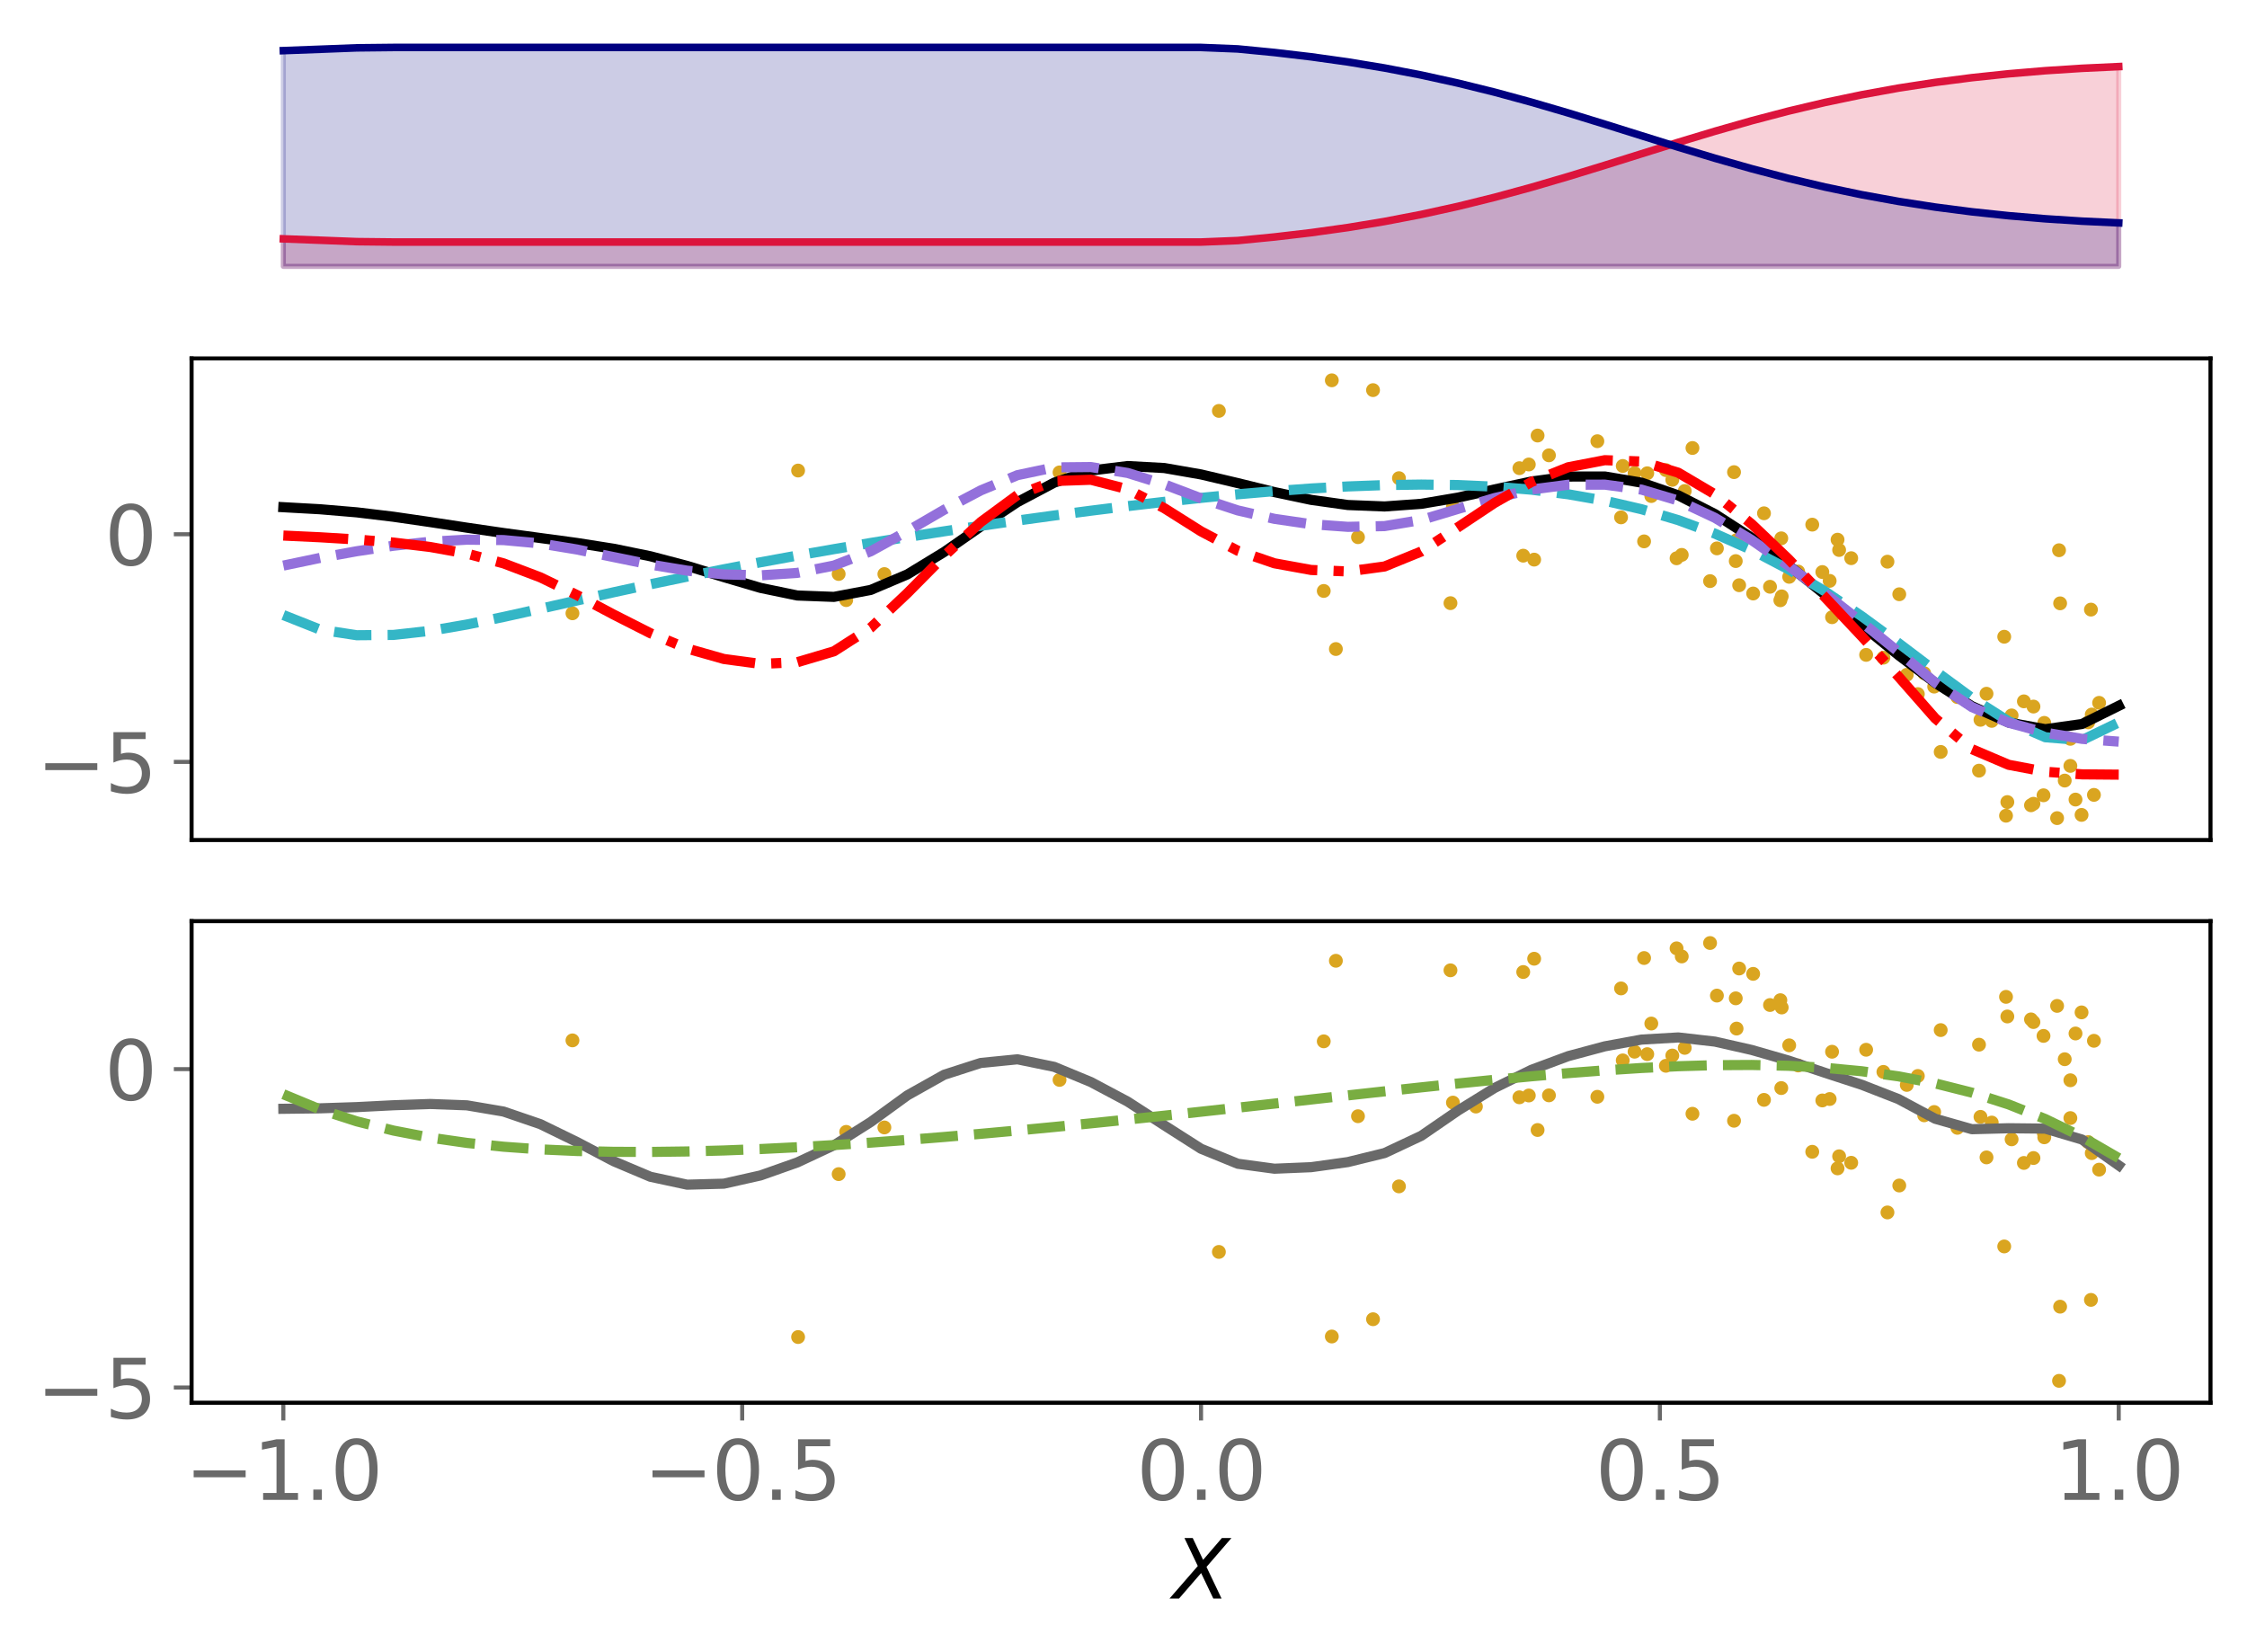 <?xml version="1.0" encoding="utf-8" standalone="no"?>
<!DOCTYPE svg PUBLIC "-//W3C//DTD SVG 1.1//EN"
  "http://www.w3.org/Graphics/SVG/1.1/DTD/svg11.dtd">
<svg xmlns:xlink="http://www.w3.org/1999/xlink" width="443.207pt" height="325.85pt" viewBox="0 0 443.207 325.85" xmlns="http://www.w3.org/2000/svg" version="1.1">
 <defs>
  <style type="text/css">*{stroke-linejoin: round; stroke-linecap: butt}</style>
 </defs>
 <g id="figure_1">
  <g id="patch_1">
   <path d="M 0 325.85 
L 443.207 325.85 
L 443.207 0 
L 0 0 
z
" style="fill: #ffffff"/>
  </g>
  <g id="axes_1">
   <g id="patch_2">
    <path d="M 37.788 54.696 
L 436.007 54.696 
L 436.007 7.2 
L 37.788 7.2 
z
" style="fill: #ffffff"/>
   </g>
   <g id="PolyCollection_1">
    <defs>
     <path id="m74e05749f8" d="M 55.888 -273.313 
L 55.888 -278.739 
L 63.129 -278.467 
L 70.369 -278.188 
L 77.609 -278.11 
L 84.85 -278.11 
L 92.09 -278.11 
L 99.331 -278.11 
L 106.571 -278.11 
L 113.811 -278.11 
L 121.052 -278.11 
L 128.292 -278.11 
L 135.532 -278.11 
L 142.773 -278.11 
L 150.013 -278.11 
L 157.254 -278.11 
L 164.494 -278.11 
L 171.734 -278.11 
L 178.975 -278.11 
L 186.215 -278.11 
L 193.455 -278.11 
L 200.696 -278.11 
L 207.936 -278.11 
L 215.176 -278.11 
L 222.417 -278.11 
L 229.657 -278.11 
L 236.898 -278.11 
L 244.138 -278.402 
L 251.378 -279.108 
L 258.619 -279.957 
L 265.859 -280.97 
L 273.099 -282.165 
L 280.34 -283.554 
L 287.58 -285.146 
L 294.82 -286.936 
L 302.061 -288.907 
L 309.301 -291.027 
L 316.541 -293.251 
L 323.782 -295.522 
L 331.022 -297.78 
L 338.263 -299.966 
L 345.503 -302.029 
L 352.743 -303.932 
L 359.984 -305.646 
L 367.224 -307.162 
L 374.464 -308.476 
L 381.705 -309.595 
L 388.945 -310.531 
L 396.185 -311.297 
L 403.426 -311.907 
L 410.666 -312.376 
L 417.907 -312.714 
L 417.907 -273.313 
L 417.907 -273.313 
L 410.666 -273.313 
L 403.426 -273.313 
L 396.185 -273.313 
L 388.945 -273.313 
L 381.705 -273.313 
L 374.464 -273.313 
L 367.224 -273.313 
L 359.984 -273.313 
L 352.743 -273.313 
L 345.503 -273.313 
L 338.263 -273.313 
L 331.022 -273.313 
L 323.782 -273.313 
L 316.541 -273.313 
L 309.301 -273.313 
L 302.061 -273.313 
L 294.82 -273.313 
L 287.58 -273.313 
L 280.34 -273.313 
L 273.099 -273.313 
L 265.859 -273.313 
L 258.619 -273.313 
L 251.378 -273.313 
L 244.138 -273.313 
L 236.898 -273.313 
L 229.657 -273.313 
L 222.417 -273.313 
L 215.176 -273.313 
L 207.936 -273.313 
L 200.696 -273.313 
L 193.455 -273.313 
L 186.215 -273.313 
L 178.975 -273.313 
L 171.734 -273.313 
L 164.494 -273.313 
L 157.254 -273.313 
L 150.013 -273.313 
L 142.773 -273.313 
L 135.532 -273.313 
L 128.292 -273.313 
L 121.052 -273.313 
L 113.811 -273.313 
L 106.571 -273.313 
L 99.331 -273.313 
L 92.09 -273.313 
L 84.85 -273.313 
L 77.609 -273.313 
L 70.369 -273.313 
L 63.129 -273.313 
L 55.888 -273.313 
z
" style="stroke: #dc143c; stroke-opacity: 0.2"/>
    </defs>
    <g clip-path="url(#peb00fe373a)">
     <use xlink:href="#m74e05749f8" x="0" y="325.85" style="fill: #dc143c; fill-opacity: 0.2; stroke: #dc143c; stroke-opacity: 0.2"/>
    </g>
   </g>
   <g id="PolyCollection_2">
    <defs>
     <path id="mbb8d1ae900" d="M 55.888 -273.313 
L 55.888 -315.863 
L 63.129 -316.134 
L 70.369 -316.413 
L 77.609 -316.491 
L 84.85 -316.491 
L 92.09 -316.491 
L 99.331 -316.491 
L 106.571 -316.491 
L 113.811 -316.491 
L 121.052 -316.491 
L 128.292 -316.491 
L 135.532 -316.491 
L 142.773 -316.491 
L 150.013 -316.491 
L 157.254 -316.491 
L 164.494 -316.491 
L 171.734 -316.491 
L 178.975 -316.491 
L 186.215 -316.491 
L 193.455 -316.491 
L 200.696 -316.491 
L 207.936 -316.491 
L 215.176 -316.491 
L 222.417 -316.491 
L 229.657 -316.491 
L 236.898 -316.491 
L 244.138 -316.2 
L 251.378 -315.494 
L 258.619 -314.644 
L 265.859 -313.631 
L 273.099 -312.437 
L 280.34 -311.047 
L 287.58 -309.455 
L 294.82 -307.665 
L 302.061 -305.694 
L 309.301 -303.574 
L 316.541 -301.351 
L 323.782 -299.08 
L 331.022 -296.822 
L 338.263 -294.636 
L 345.503 -292.572 
L 352.743 -290.67 
L 359.984 -288.955 
L 367.224 -287.44 
L 374.464 -286.126 
L 381.705 -285.006 
L 388.945 -284.071 
L 396.185 -283.305 
L 403.426 -282.694 
L 410.666 -282.226 
L 417.907 -281.888 
L 417.907 -273.313 
L 417.907 -273.313 
L 410.666 -273.313 
L 403.426 -273.313 
L 396.185 -273.313 
L 388.945 -273.313 
L 381.705 -273.313 
L 374.464 -273.313 
L 367.224 -273.313 
L 359.984 -273.313 
L 352.743 -273.313 
L 345.503 -273.313 
L 338.263 -273.313 
L 331.022 -273.313 
L 323.782 -273.313 
L 316.541 -273.313 
L 309.301 -273.313 
L 302.061 -273.313 
L 294.82 -273.313 
L 287.58 -273.313 
L 280.34 -273.313 
L 273.099 -273.313 
L 265.859 -273.313 
L 258.619 -273.313 
L 251.378 -273.313 
L 244.138 -273.313 
L 236.898 -273.313 
L 229.657 -273.313 
L 222.417 -273.313 
L 215.176 -273.313 
L 207.936 -273.313 
L 200.696 -273.313 
L 193.455 -273.313 
L 186.215 -273.313 
L 178.975 -273.313 
L 171.734 -273.313 
L 164.494 -273.313 
L 157.254 -273.313 
L 150.013 -273.313 
L 142.773 -273.313 
L 135.532 -273.313 
L 128.292 -273.313 
L 121.052 -273.313 
L 113.811 -273.313 
L 106.571 -273.313 
L 99.331 -273.313 
L 92.09 -273.313 
L 84.85 -273.313 
L 77.609 -273.313 
L 70.369 -273.313 
L 63.129 -273.313 
L 55.888 -273.313 
z
" style="stroke: #000080; stroke-opacity: 0.2"/>
    </defs>
    <g clip-path="url(#peb00fe373a)">
     <use xlink:href="#mbb8d1ae900" x="0" y="325.85" style="fill: #000080; fill-opacity: 0.2; stroke: #000080; stroke-opacity: 0.2"/>
    </g>
   </g>
   <g id="matplotlib.axis_1"/>
   <g id="matplotlib.axis_2"/>
   <g id="line2d_1">
    <path d="M 55.888 47.111 
L 63.129 47.383 
L 70.369 47.662 
L 77.609 47.74 
L 84.85 47.74 
L 92.09 47.74 
L 99.331 47.74 
L 106.571 47.74 
L 113.811 47.74 
L 121.052 47.74 
L 128.292 47.74 
L 135.532 47.74 
L 142.773 47.74 
L 150.013 47.74 
L 157.254 47.74 
L 164.494 47.74 
L 171.734 47.74 
L 178.975 47.74 
L 186.215 47.74 
L 193.455 47.74 
L 200.696 47.74 
L 207.936 47.74 
L 215.176 47.74 
L 222.417 47.74 
L 229.657 47.74 
L 236.898 47.74 
L 244.138 47.448 
L 251.378 46.742 
L 258.619 45.893 
L 265.859 44.88 
L 273.099 43.685 
L 280.34 42.296 
L 287.58 40.704 
L 294.82 38.914 
L 302.061 36.943 
L 309.301 34.823 
L 316.541 32.599 
L 323.782 30.328 
L 331.022 28.07 
L 338.263 25.884 
L 345.503 23.821 
L 352.743 21.918 
L 359.984 20.204 
L 367.224 18.688 
L 374.464 17.374 
L 381.705 16.255 
L 388.945 15.319 
L 396.185 14.553 
L 403.426 13.943 
L 410.666 13.474 
L 417.907 13.136 
" clip-path="url(#peb00fe373a)" style="fill: none; stroke: #dc143c; stroke-width: 1.5; stroke-linecap: square"/>
   </g>
   <g id="line2d_2">
    <path d="M 55.888 9.987 
L 63.129 9.716 
L 70.369 9.437 
L 77.609 9.359 
L 84.85 9.359 
L 92.09 9.359 
L 99.331 9.359 
L 106.571 9.359 
L 113.811 9.359 
L 121.052 9.359 
L 128.292 9.359 
L 135.532 9.359 
L 142.773 9.359 
L 150.013 9.359 
L 157.254 9.359 
L 164.494 9.359 
L 171.734 9.359 
L 178.975 9.359 
L 186.215 9.359 
L 193.455 9.359 
L 200.696 9.359 
L 207.936 9.359 
L 215.176 9.359 
L 222.417 9.359 
L 229.657 9.359 
L 236.898 9.359 
L 244.138 9.65 
L 251.378 10.356 
L 258.619 11.206 
L 265.859 12.219 
L 273.099 13.413 
L 280.34 14.803 
L 287.58 16.395 
L 294.82 18.185 
L 302.061 20.156 
L 309.301 22.276 
L 316.541 24.499 
L 323.782 26.77 
L 331.022 29.028 
L 338.263 31.214 
L 345.503 33.278 
L 352.743 35.18 
L 359.984 36.895 
L 367.224 38.41 
L 374.464 39.724 
L 381.705 40.844 
L 388.945 41.779 
L 396.185 42.545 
L 403.426 43.156 
L 410.666 43.624 
L 417.907 43.962 
" clip-path="url(#peb00fe373a)" style="fill: none; stroke: #000080; stroke-width: 1.5; stroke-linecap: square"/>
   </g>
  </g>
  <g id="axes_2">
   <g id="patch_3">
    <path d="M 37.788 165.688 
L 436.007 165.688 
L 436.007 70.696 
L 37.788 70.696 
z
" style="fill: #ffffff"/>
   </g>
   <g id="PathCollection_1">
    <defs>
     <path id="m4d6ff98c90" d="M 0 0.866 
C 0.23 0.866 0.45 0.775 0.612 0.612 
C 0.775 0.45 0.866 0.23 0.866 0 
C 0.866 -0.23 0.775 -0.45 0.612 -0.612 
C 0.45 -0.775 0.23 -0.866 0 -0.866 
C -0.23 -0.866 -0.45 -0.775 -0.612 -0.612 
C -0.775 -0.45 -0.866 -0.23 -0.866 0 
C -0.866 0.23 -0.775 0.45 -0.612 0.612 
C -0.45 0.775 -0.23 0.866 0 0.866 
z
" style="stroke: #daa520"/>
    </defs>
    <g clip-path="url(#pbb59252238)">
     <use xlink:href="#m4d6ff98c90" x="324.91" y="93.349" style="fill: #daa520; stroke: #daa520"/>
     <use xlink:href="#m4d6ff98c90" x="302.603" y="110.381" style="fill: #daa520; stroke: #daa520"/>
     <use xlink:href="#m4d6ff98c90" x="342.025" y="93.126" style="fill: #daa520; stroke: #daa520"/>
     <use xlink:href="#m4d6ff98c90" x="361.362" y="121.741" style="fill: #daa520; stroke: #daa520"/>
     <use xlink:href="#m4d6ff98c90" x="261.102" y="116.561" style="fill: #daa520; stroke: #daa520"/>
     <use xlink:href="#m4d6ff98c90" x="406.134" y="108.529" style="fill: #daa520; stroke: #daa520"/>
     <use xlink:href="#m4d6ff98c90" x="325.71" y="97.842" style="fill: #daa520; stroke: #daa520"/>
     <use xlink:href="#m4d6ff98c90" x="329.852" y="94.649" style="fill: #daa520; stroke: #daa520"/>
     <use xlink:href="#m4d6ff98c90" x="390.638" y="141.978" style="fill: #daa520; stroke: #daa520"/>
     <use xlink:href="#m4d6ff98c90" x="407.254" y="153.964" style="fill: #daa520; stroke: #daa520"/>
     <use xlink:href="#m4d6ff98c90" x="390.346" y="152.007" style="fill: #daa520; stroke: #daa520"/>
     <use xlink:href="#m4d6ff98c90" x="320.078" y="91.907" style="fill: #daa520; stroke: #daa520"/>
     <use xlink:href="#m4d6ff98c90" x="343.039" y="115.433" style="fill: #daa520; stroke: #daa520"/>
     <use xlink:href="#m4d6ff98c90" x="360.89" y="114.571" style="fill: #daa520; stroke: #daa520"/>
     <use xlink:href="#m4d6ff98c90" x="403.071" y="156.864" style="fill: #daa520; stroke: #daa520"/>
     <use xlink:href="#m4d6ff98c90" x="351.345" y="106.182" style="fill: #daa520; stroke: #daa520"/>
     <use xlink:href="#m4d6ff98c90" x="342.528" y="106.537" style="fill: #daa520; stroke: #daa520"/>
     <use xlink:href="#m4d6ff98c90" x="413.015" y="156.787" style="fill: #daa520; stroke: #daa520"/>
     <use xlink:href="#m4d6ff98c90" x="406.347" y="119.004" style="fill: #daa520; stroke: #daa520"/>
     <use xlink:href="#m4d6ff98c90" x="409.381" y="157.709" style="fill: #daa520; stroke: #daa520"/>
     <use xlink:href="#m4d6ff98c90" x="399.197" y="138.336" style="fill: #daa520; stroke: #daa520"/>
     <use xlink:href="#m4d6ff98c90" x="362.447" y="106.449" style="fill: #daa520; stroke: #daa520"/>
     <use xlink:href="#m4d6ff98c90" x="359.443" y="112.829" style="fill: #daa520; stroke: #daa520"/>
     <use xlink:href="#m4d6ff98c90" x="401.089" y="139.365" style="fill: #daa520; stroke: #daa520"/>
     <use xlink:href="#m4d6ff98c90" x="299.692" y="92.342" style="fill: #daa520; stroke: #daa520"/>
     <use xlink:href="#m4d6ff98c90" x="331.715" y="109.446" style="fill: #daa520; stroke: #daa520"/>
     <use xlink:href="#m4d6ff98c90" x="395.936" y="158.203" style="fill: #daa520; stroke: #daa520"/>
     <use xlink:href="#m4d6ff98c90" x="291.114" y="96.295" style="fill: #daa520; stroke: #daa520"/>
     <use xlink:href="#m4d6ff98c90" x="332.304" y="96.843" style="fill: #daa520; stroke: #daa520"/>
     <use xlink:href="#m4d6ff98c90" x="208.989" y="93.179" style="fill: #daa520; stroke: #daa520"/>
     <use xlink:href="#m4d6ff98c90" x="352.908" y="113.774" style="fill: #daa520; stroke: #daa520"/>
     <use xlink:href="#m4d6ff98c90" x="412.426" y="120.241" style="fill: #daa520; stroke: #daa520"/>
     <use xlink:href="#m4d6ff98c90" x="286.583" y="99.973" style="fill: #daa520; stroke: #daa520"/>
     <use xlink:href="#m4d6ff98c90" x="301.549" y="91.616" style="fill: #daa520; stroke: #daa520"/>
     <use xlink:href="#m4d6ff98c90" x="333.827" y="88.364" style="fill: #daa520; stroke: #daa520"/>
     <use xlink:href="#m4d6ff98c90" x="330.693" y="110.119" style="fill: #daa520; stroke: #daa520"/>
     <use xlink:href="#m4d6ff98c90" x="267.854" y="105.956" style="fill: #daa520; stroke: #daa520"/>
     <use xlink:href="#m4d6ff98c90" x="319.741" y="102.047" style="fill: #daa520; stroke: #daa520"/>
     <use xlink:href="#m4d6ff98c90" x="395.321" y="125.592" style="fill: #daa520; stroke: #daa520"/>
     <use xlink:href="#m4d6ff98c90" x="263.493" y="128.017" style="fill: #daa520; stroke: #daa520"/>
     <use xlink:href="#m4d6ff98c90" x="414.038" y="138.63" style="fill: #daa520; stroke: #daa520"/>
     <use xlink:href="#m4d6ff98c90" x="165.422" y="113.215" style="fill: #daa520; stroke: #daa520"/>
     <use xlink:href="#m4d6ff98c90" x="408.368" y="151.065" style="fill: #daa520; stroke: #daa520"/>
     <use xlink:href="#m4d6ff98c90" x="305.519" y="89.812" style="fill: #daa520; stroke: #daa520"/>
     <use xlink:href="#m4d6ff98c90" x="240.418" y="81.048" style="fill: #daa520; stroke: #daa520"/>
     <use xlink:href="#m4d6ff98c90" x="379.536" y="132.791" style="fill: #daa520; stroke: #daa520"/>
     <use xlink:href="#m4d6ff98c90" x="349.124" y="115.737" style="fill: #daa520; stroke: #daa520"/>
     <use xlink:href="#m4d6ff98c90" x="338.65" y="108.164" style="fill: #daa520; stroke: #daa520"/>
     <use xlink:href="#m4d6ff98c90" x="362.755" y="108.482" style="fill: #daa520; stroke: #daa520"/>
     <use xlink:href="#m4d6ff98c90" x="368.085" y="129.169" style="fill: #daa520; stroke: #daa520"/>
     <use xlink:href="#m4d6ff98c90" x="374.619" y="117.213" style="fill: #daa520; stroke: #daa520"/>
     <use xlink:href="#m4d6ff98c90" x="357.456" y="103.482" style="fill: #daa520; stroke: #daa520"/>
     <use xlink:href="#m4d6ff98c90" x="381.505" y="135.43" style="fill: #daa520; stroke: #daa520"/>
     <use xlink:href="#m4d6ff98c90" x="342.367" y="110.67" style="fill: #daa520; stroke: #daa520"/>
     <use xlink:href="#m4d6ff98c90" x="410.575" y="160.733" style="fill: #daa520; stroke: #daa520"/>
     <use xlink:href="#m4d6ff98c90" x="372.288" y="110.788" style="fill: #daa520; stroke: #daa520"/>
     <use xlink:href="#m4d6ff98c90" x="365.139" y="110.098" style="fill: #daa520; stroke: #daa520"/>
     <use xlink:href="#m4d6ff98c90" x="300.447" y="109.602" style="fill: #daa520; stroke: #daa520"/>
     <use xlink:href="#m4d6ff98c90" x="324.285" y="106.783" style="fill: #daa520; stroke: #daa520"/>
     <use xlink:href="#m4d6ff98c90" x="405.751" y="161.37" style="fill: #daa520; stroke: #daa520"/>
     <use xlink:href="#m4d6ff98c90" x="411.884" y="142.476" style="fill: #daa520; stroke: #daa520"/>
     <use xlink:href="#m4d6ff98c90" x="354.675" y="112.74" style="fill: #daa520; stroke: #daa520"/>
     <use xlink:href="#m4d6ff98c90" x="391.827" y="136.834" style="fill: #daa520; stroke: #daa520"/>
     <use xlink:href="#m4d6ff98c90" x="392.857" y="142.186" style="fill: #daa520; stroke: #daa520"/>
     <use xlink:href="#m4d6ff98c90" x="262.692" y="75.014" style="fill: #daa520; stroke: #daa520"/>
     <use xlink:href="#m4d6ff98c90" x="378.284" y="136.904" style="fill: #daa520; stroke: #daa520"/>
     <use xlink:href="#m4d6ff98c90" x="376.1" y="133.102" style="fill: #daa520; stroke: #daa520"/>
     <use xlink:href="#m4d6ff98c90" x="174.437" y="113.231" style="fill: #daa520; stroke: #daa520"/>
     <use xlink:href="#m4d6ff98c90" x="347.935" y="101.242" style="fill: #daa520; stroke: #daa520"/>
     <use xlink:href="#m4d6ff98c90" x="403.131" y="143.162" style="fill: #daa520; stroke: #daa520"/>
     <use xlink:href="#m4d6ff98c90" x="337.3" y="114.62" style="fill: #daa520; stroke: #daa520"/>
     <use xlink:href="#m4d6ff98c90" x="345.801" y="117.065" style="fill: #daa520; stroke: #daa520"/>
     <use xlink:href="#m4d6ff98c90" x="408.367" y="145.731" style="fill: #daa520; stroke: #daa520"/>
     <use xlink:href="#m4d6ff98c90" x="395.676" y="160.894" style="fill: #daa520; stroke: #daa520"/>
     <use xlink:href="#m4d6ff98c90" x="112.913" y="120.967" style="fill: #daa520; stroke: #daa520"/>
     <use xlink:href="#m4d6ff98c90" x="275.937" y="94.316" style="fill: #daa520; stroke: #daa520"/>
     <use xlink:href="#m4d6ff98c90" x="270.822" y="76.95" style="fill: #daa520; stroke: #daa520"/>
     <use xlink:href="#m4d6ff98c90" x="400.601" y="158.835" style="fill: #daa520; stroke: #daa520"/>
     <use xlink:href="#m4d6ff98c90" x="166.908" y="118.367" style="fill: #daa520; stroke: #daa520"/>
     <use xlink:href="#m4d6ff98c90" x="351.164" y="118.397" style="fill: #daa520; stroke: #daa520"/>
     <use xlink:href="#m4d6ff98c90" x="382.791" y="148.313" style="fill: #daa520; stroke: #daa520"/>
     <use xlink:href="#m4d6ff98c90" x="371.489" y="129.725" style="fill: #daa520; stroke: #daa520"/>
     <use xlink:href="#m4d6ff98c90" x="403.221" y="142.584" style="fill: #daa520; stroke: #daa520"/>
     <use xlink:href="#m4d6ff98c90" x="286.096" y="118.968" style="fill: #daa520; stroke: #daa520"/>
     <use xlink:href="#m4d6ff98c90" x="303.282" y="85.907" style="fill: #daa520; stroke: #daa520"/>
     <use xlink:href="#m4d6ff98c90" x="412.586" y="140.939" style="fill: #daa520; stroke: #daa520"/>
     <use xlink:href="#m4d6ff98c90" x="315.07" y="87.024" style="fill: #daa520; stroke: #daa520"/>
     <use xlink:href="#m4d6ff98c90" x="157.42" y="92.813" style="fill: #daa520; stroke: #daa520"/>
     <use xlink:href="#m4d6ff98c90" x="351.43" y="117.63" style="fill: #daa520; stroke: #daa520"/>
     <use xlink:href="#m4d6ff98c90" x="322.408" y="93.3" style="fill: #daa520; stroke: #daa520"/>
     <use xlink:href="#m4d6ff98c90" x="401.083" y="158.537" style="fill: #daa520; stroke: #daa520"/>
     <use xlink:href="#m4d6ff98c90" x="386.085" y="137.492" style="fill: #daa520; stroke: #daa520"/>
     <use xlink:href="#m4d6ff98c90" x="328.587" y="92.726" style="fill: #daa520; stroke: #daa520"/>
     <use xlink:href="#m4d6ff98c90" x="396.777" y="141.112" style="fill: #daa520; stroke: #daa520"/>
    </g>
   </g>
   <g id="matplotlib.axis_3"/>
   <g id="matplotlib.axis_4">
    <g id="ytick_1">
     <g id="line2d_3">
      <defs>
       <path id="m8a6adc8ef1" d="M 0 0 
L -3.5 0 
" style="stroke: #696969; stroke-width: 0.8"/>
      </defs>
      <g>
       <use xlink:href="#m8a6adc8ef1" x="37.788" y="150.275" style="fill: #696969; stroke: #696969; stroke-width: 0.8"/>
      </g>
     </g>
     <g id="text_1">
      <!-- −5 -->
      <g style="fill: #696969" transform="translate(7.2 156.354) scale(0.16 -0.16)">
       <defs>
        <path id="DejaVuSans-2212" d="M 678 2272 
L 4684 2272 
L 4684 1741 
L 678 1741 
L 678 2272 
z
" transform="scale(0.016)"/>
        <path id="DejaVuSans-35" d="M 691 4666 
L 3169 4666 
L 3169 4134 
L 1269 4134 
L 1269 2991 
Q 1406 3038 1543 3061 
Q 1681 3084 1819 3084 
Q 2600 3084 3056 2656 
Q 3513 2228 3513 1497 
Q 3513 744 3044 326 
Q 2575 -91 1722 -91 
Q 1428 -91 1123 -41 
Q 819 9 494 109 
L 494 744 
Q 775 591 1075 516 
Q 1375 441 1709 441 
Q 2250 441 2565 725 
Q 2881 1009 2881 1497 
Q 2881 1984 2565 2268 
Q 2250 2553 1709 2553 
Q 1456 2553 1204 2497 
Q 953 2441 691 2322 
L 691 4666 
z
" transform="scale(0.016)"/>
       </defs>
       <use xlink:href="#DejaVuSans-2212"/>
       <use xlink:href="#DejaVuSans-35" x="83.789"/>
      </g>
     </g>
    </g>
    <g id="ytick_2">
     <g id="line2d_4">
      <g>
       <use xlink:href="#m8a6adc8ef1" x="37.788" y="105.379" style="fill: #696969; stroke: #696969; stroke-width: 0.8"/>
      </g>
     </g>
     <g id="text_2">
      <!-- 0 -->
      <g style="fill: #696969" transform="translate(20.608 111.458) scale(0.16 -0.16)">
       <defs>
        <path id="DejaVuSans-30" d="M 2034 4250 
Q 1547 4250 1301 3770 
Q 1056 3291 1056 2328 
Q 1056 1369 1301 889 
Q 1547 409 2034 409 
Q 2525 409 2770 889 
Q 3016 1369 3016 2328 
Q 3016 3291 2770 3770 
Q 2525 4250 2034 4250 
z
M 2034 4750 
Q 2819 4750 3233 4129 
Q 3647 3509 3647 2328 
Q 3647 1150 3233 529 
Q 2819 -91 2034 -91 
Q 1250 -91 836 529 
Q 422 1150 422 2328 
Q 422 3509 836 4129 
Q 1250 4750 2034 4750 
z
" transform="scale(0.016)"/>
       </defs>
       <use xlink:href="#DejaVuSans-30"/>
      </g>
     </g>
    </g>
   </g>
   <g id="line2d_5">
    <path d="M 55.888 100.042 
L 63.129 100.445 
L 70.369 101.057 
L 77.609 101.926 
L 84.85 102.975 
L 92.09 104.081 
L 99.331 105.138 
L 106.571 106.119 
L 113.811 107.098 
L 121.052 108.239 
L 128.292 109.72 
L 135.532 111.624 
L 142.773 113.829 
L 150.013 115.96 
L 157.254 117.458 
L 164.494 117.73 
L 171.734 116.363 
L 178.975 113.294 
L 186.215 108.883 
L 193.455 103.841 
L 200.696 99.027 
L 207.936 95.198 
L 215.176 92.806 
L 222.417 91.925 
L 229.657 92.317 
L 236.898 93.579 
L 244.138 95.286 
L 251.378 97.064 
L 258.619 98.596 
L 265.859 99.61 
L 273.099 99.897 
L 280.34 99.374 
L 287.58 98.147 
L 294.82 96.529 
L 302.061 94.98 
L 309.301 93.995 
L 316.541 93.985 
L 323.782 95.198 
L 331.022 97.7 
L 338.263 101.395 
L 345.503 106.072 
L 352.743 111.465 
L 359.984 117.301 
L 367.224 123.313 
L 374.464 129.222 
L 381.705 134.692 
L 388.945 139.293 
L 396.185 142.514 
L 403.426 143.83 
L 410.666 142.807 
L 417.907 139.217 
" clip-path="url(#pbb59252238)" style="fill: none; stroke: #000000; stroke-width: 2; stroke-linecap: square"/>
   </g>
   <g id="line2d_6">
    <path d="M 55.888 121.316 
L 63.129 124.187 
L 70.369 125.295 
L 77.609 125.235 
L 84.85 124.433 
L 92.09 123.183 
L 99.331 121.688 
L 106.571 120.078 
L 113.811 118.439 
L 121.052 116.819 
L 128.292 115.247 
L 135.532 113.736 
L 142.773 112.289 
L 150.013 110.905 
L 157.254 109.582 
L 164.494 108.313 
L 171.734 107.096 
L 178.975 105.926 
L 186.215 104.8 
L 193.455 103.717 
L 200.696 102.677 
L 207.936 101.681 
L 215.176 100.73 
L 222.417 99.83 
L 229.657 98.986 
L 236.898 98.205 
L 244.138 97.497 
L 251.378 96.874 
L 258.619 96.351 
L 265.859 95.946 
L 273.099 95.68 
L 280.34 95.579 
L 287.58 95.672 
L 294.82 95.995 
L 302.061 96.586 
L 309.301 97.491 
L 316.541 98.759 
L 323.782 100.441 
L 331.022 102.591 
L 338.263 105.257 
L 345.503 108.48 
L 352.743 112.283 
L 359.984 116.66 
L 367.224 121.558 
L 374.464 126.857 
L 381.705 132.341 
L 388.945 137.659 
L 396.185 142.277 
L 403.426 145.419 
L 410.666 145.992 
L 417.907 142.489 
" clip-path="url(#pbb59252238)" style="fill: none; stroke-dasharray: 7.4,3.2; stroke-dashoffset: 0; stroke: #34b6c6; stroke-width: 2"/>
   </g>
   <g id="line2d_7">
    <path d="M 55.888 111.559 
L 63.129 110.045 
L 70.369 108.726 
L 77.609 107.644 
L 84.85 106.855 
L 92.09 106.445 
L 99.331 106.527 
L 106.571 107.189 
L 113.811 108.385 
L 121.052 109.88 
L 128.292 111.363 
L 135.532 112.56 
L 142.773 113.296 
L 150.013 113.483 
L 157.254 112.999 
L 164.494 111.548 
L 171.734 108.748 
L 178.975 104.763 
L 186.215 100.552 
L 193.455 96.725 
L 200.696 93.718 
L 207.936 92.194 
L 215.176 92.123 
L 222.417 93.286 
L 229.657 95.54 
L 236.898 98.296 
L 244.138 100.674 
L 251.378 102.339 
L 258.619 103.393 
L 265.859 103.916 
L 273.099 103.769 
L 280.34 102.563 
L 287.58 100.381 
L 294.82 98.236 
L 302.061 96.558 
L 309.301 95.614 
L 316.541 95.59 
L 323.782 96.574 
L 331.022 98.731 
L 338.263 102.14 
L 345.503 106.519 
L 352.743 111.564 
L 359.984 117.077 
L 367.224 122.736 
L 374.464 128.583 
L 381.705 134.639 
L 388.945 139.468 
L 396.185 142.548 
L 403.426 144.515 
L 410.666 145.736 
L 417.907 146.283 
" clip-path="url(#pbb59252238)" style="fill: none; stroke-dasharray: 7.4,3.2; stroke-dashoffset: 0; stroke: #9370db; stroke-width: 2"/>
   </g>
   <g id="line2d_8">
    <path d="M 55.888 105.634 
L 63.129 105.972 
L 70.369 106.413 
L 77.609 107.019 
L 84.85 107.89 
L 92.09 109.186 
L 99.331 111.123 
L 106.571 113.875 
L 113.811 117.377 
L 121.052 121.231 
L 128.292 124.901 
L 135.532 127.917 
L 142.773 129.981 
L 150.013 130.95 
L 157.254 130.618 
L 164.494 128.466 
L 171.734 123.825 
L 178.975 116.993 
L 186.215 109.678 
L 193.455 102.967 
L 200.696 97.641 
L 207.936 94.878 
L 215.176 94.628 
L 222.417 96.501 
L 229.657 100.244 
L 236.898 104.808 
L 244.138 108.627 
L 251.378 111.106 
L 258.619 112.422 
L 265.859 112.716 
L 273.099 111.733 
L 280.34 108.778 
L 287.58 103.994 
L 294.82 99.176 
L 302.061 95.078 
L 309.301 92.168 
L 316.541 90.769 
L 323.782 91.029 
L 331.022 93.233 
L 338.263 97.514 
L 345.503 103.367 
L 352.743 110.251 
L 359.984 117.821 
L 367.224 125.52 
L 374.464 133.447 
L 381.705 141.689 
L 388.945 147.765 
L 396.185 150.849 
L 403.426 152.221 
L 410.666 152.735 
L 417.907 152.795 
" clip-path="url(#pbb59252238)" style="fill: none; stroke-dasharray: 12.8,3.2,2,3.2; stroke-dashoffset: 0; stroke: #ff0000; stroke-width: 2"/>
   </g>
   <g id="patch_4">
    <path d="M 37.788 165.688 
L 37.788 70.696 
" style="fill: none; stroke: #000000; stroke-width: 0.8; stroke-linejoin: miter; stroke-linecap: square"/>
   </g>
   <g id="patch_5">
    <path d="M 436.007 165.688 
L 436.007 70.696 
" style="fill: none; stroke: #000000; stroke-width: 0.8; stroke-linejoin: miter; stroke-linecap: square"/>
   </g>
   <g id="patch_6">
    <path d="M 37.788 165.688 
L 436.007 165.688 
" style="fill: none; stroke: #000000; stroke-width: 0.8; stroke-linejoin: miter; stroke-linecap: square"/>
   </g>
   <g id="patch_7">
    <path d="M 37.788 70.696 
L 436.007 70.696 
" style="fill: none; stroke: #000000; stroke-width: 0.8; stroke-linejoin: miter; stroke-linecap: square"/>
   </g>
  </g>
  <g id="axes_3">
   <g id="patch_8">
    <path d="M 37.788 276.68 
L 436.007 276.68 
L 436.007 181.688 
L 37.788 181.688 
z
" style="fill: #ffffff"/>
   </g>
   <g id="PathCollection_2">
    <g clip-path="url(#p91f1d44479)">
     <use xlink:href="#m4d6ff98c90" x="324.91" y="207.924" style="fill: #daa520; stroke: #daa520"/>
     <use xlink:href="#m4d6ff98c90" x="302.603" y="189.103" style="fill: #daa520; stroke: #daa520"/>
     <use xlink:href="#m4d6ff98c90" x="342.025" y="221.06" style="fill: #daa520; stroke: #daa520"/>
     <use xlink:href="#m4d6ff98c90" x="361.362" y="207.448" style="fill: #daa520; stroke: #daa520"/>
     <use xlink:href="#m4d6ff98c90" x="261.102" y="205.395" style="fill: #daa520; stroke: #daa520"/>
     <use xlink:href="#m4d6ff98c90" x="406.134" y="272.362" style="fill: #daa520; stroke: #daa520"/>
     <use xlink:href="#m4d6ff98c90" x="325.71" y="201.886" style="fill: #daa520; stroke: #daa520"/>
     <use xlink:href="#m4d6ff98c90" x="329.852" y="208.198" style="fill: #daa520; stroke: #daa520"/>
     <use xlink:href="#m4d6ff98c90" x="390.638" y="220.294" style="fill: #daa520; stroke: #daa520"/>
     <use xlink:href="#m4d6ff98c90" x="407.254" y="208.925" style="fill: #daa520; stroke: #daa520"/>
     <use xlink:href="#m4d6ff98c90" x="390.346" y="206.055" style="fill: #daa520; stroke: #daa520"/>
     <use xlink:href="#m4d6ff98c90" x="320.078" y="209.156" style="fill: #daa520; stroke: #daa520"/>
     <use xlink:href="#m4d6ff98c90" x="343.039" y="191.032" style="fill: #daa520; stroke: #daa520"/>
     <use xlink:href="#m4d6ff98c90" x="360.89" y="216.774" style="fill: #daa520; stroke: #daa520"/>
     <use xlink:href="#m4d6ff98c90" x="403.071" y="204.325" style="fill: #daa520; stroke: #daa520"/>
     <use xlink:href="#m4d6ff98c90" x="351.345" y="214.614" style="fill: #daa520; stroke: #daa520"/>
     <use xlink:href="#m4d6ff98c90" x="342.528" y="202.88" style="fill: #daa520; stroke: #daa520"/>
     <use xlink:href="#m4d6ff98c90" x="413.015" y="205.29" style="fill: #daa520; stroke: #daa520"/>
     <use xlink:href="#m4d6ff98c90" x="406.347" y="257.734" style="fill: #daa520; stroke: #daa520"/>
     <use xlink:href="#m4d6ff98c90" x="409.381" y="203.85" style="fill: #daa520; stroke: #daa520"/>
     <use xlink:href="#m4d6ff98c90" x="399.197" y="229.382" style="fill: #daa520; stroke: #daa520"/>
     <use xlink:href="#m4d6ff98c90" x="362.447" y="230.453" style="fill: #daa520; stroke: #daa520"/>
     <use xlink:href="#m4d6ff98c90" x="359.443" y="217.056" style="fill: #daa520; stroke: #daa520"/>
     <use xlink:href="#m4d6ff98c90" x="401.089" y="228.413" style="fill: #daa520; stroke: #daa520"/>
     <use xlink:href="#m4d6ff98c90" x="299.692" y="216.435" style="fill: #daa520; stroke: #daa520"/>
     <use xlink:href="#m4d6ff98c90" x="331.715" y="188.652" style="fill: #daa520; stroke: #daa520"/>
     <use xlink:href="#m4d6ff98c90" x="395.936" y="200.494" style="fill: #daa520; stroke: #daa520"/>
     <use xlink:href="#m4d6ff98c90" x="291.114" y="218.259" style="fill: #daa520; stroke: #daa520"/>
     <use xlink:href="#m4d6ff98c90" x="332.304" y="206.686" style="fill: #daa520; stroke: #daa520"/>
     <use xlink:href="#m4d6ff98c90" x="208.989" y="213.004" style="fill: #daa520; stroke: #daa520"/>
     <use xlink:href="#m4d6ff98c90" x="352.908" y="206.184" style="fill: #daa520; stroke: #daa520"/>
     <use xlink:href="#m4d6ff98c90" x="412.426" y="256.394" style="fill: #daa520; stroke: #daa520"/>
     <use xlink:href="#m4d6ff98c90" x="286.583" y="217.479" style="fill: #daa520; stroke: #daa520"/>
     <use xlink:href="#m4d6ff98c90" x="301.549" y="216.08" style="fill: #daa520; stroke: #daa520"/>
     <use xlink:href="#m4d6ff98c90" x="333.827" y="219.682" style="fill: #daa520; stroke: #daa520"/>
     <use xlink:href="#m4d6ff98c90" x="330.693" y="187.055" style="fill: #daa520; stroke: #daa520"/>
     <use xlink:href="#m4d6ff98c90" x="267.854" y="220.166" style="fill: #daa520; stroke: #daa520"/>
     <use xlink:href="#m4d6ff98c90" x="319.741" y="194.96" style="fill: #daa520; stroke: #daa520"/>
     <use xlink:href="#m4d6ff98c90" x="395.321" y="245.852" style="fill: #daa520; stroke: #daa520"/>
     <use xlink:href="#m4d6ff98c90" x="263.493" y="189.507" style="fill: #daa520; stroke: #daa520"/>
     <use xlink:href="#m4d6ff98c90" x="414.038" y="230.704" style="fill: #daa520; stroke: #daa520"/>
     <use xlink:href="#m4d6ff98c90" x="165.422" y="231.587" style="fill: #daa520; stroke: #daa520"/>
     <use xlink:href="#m4d6ff98c90" x="408.368" y="213.074" style="fill: #daa520; stroke: #daa520"/>
     <use xlink:href="#m4d6ff98c90" x="305.519" y="216.053" style="fill: #daa520; stroke: #daa520"/>
     <use xlink:href="#m4d6ff98c90" x="240.418" y="246.933" style="fill: #daa520; stroke: #daa520"/>
     <use xlink:href="#m4d6ff98c90" x="379.536" y="219.988" style="fill: #daa520; stroke: #daa520"/>
     <use xlink:href="#m4d6ff98c90" x="349.124" y="198.234" style="fill: #daa520; stroke: #daa520"/>
     <use xlink:href="#m4d6ff98c90" x="338.65" y="196.373" style="fill: #daa520; stroke: #daa520"/>
     <use xlink:href="#m4d6ff98c90" x="362.755" y="228.069" style="fill: #daa520; stroke: #daa520"/>
     <use xlink:href="#m4d6ff98c90" x="368.085" y="207.058" style="fill: #daa520; stroke: #daa520"/>
     <use xlink:href="#m4d6ff98c90" x="374.619" y="233.833" style="fill: #daa520; stroke: #daa520"/>
     <use xlink:href="#m4d6ff98c90" x="357.456" y="227.182" style="fill: #daa520; stroke: #daa520"/>
     <use xlink:href="#m4d6ff98c90" x="381.505" y="219.337" style="fill: #daa520; stroke: #daa520"/>
     <use xlink:href="#m4d6ff98c90" x="342.367" y="196.914" style="fill: #daa520; stroke: #daa520"/>
     <use xlink:href="#m4d6ff98c90" x="410.575" y="199.686" style="fill: #daa520; stroke: #daa520"/>
     <use xlink:href="#m4d6ff98c90" x="372.288" y="239.146" style="fill: #daa520; stroke: #daa520"/>
     <use xlink:href="#m4d6ff98c90" x="365.139" y="229.352" style="fill: #daa520; stroke: #daa520"/>
     <use xlink:href="#m4d6ff98c90" x="300.447" y="191.724" style="fill: #daa520; stroke: #daa520"/>
     <use xlink:href="#m4d6ff98c90" x="324.285" y="188.964" style="fill: #daa520; stroke: #daa520"/>
     <use xlink:href="#m4d6ff98c90" x="405.751" y="198.407" style="fill: #daa520; stroke: #daa520"/>
     <use xlink:href="#m4d6ff98c90" x="411.884" y="225.276" style="fill: #daa520; stroke: #daa520"/>
     <use xlink:href="#m4d6ff98c90" x="354.675" y="210.16" style="fill: #daa520; stroke: #daa520"/>
     <use xlink:href="#m4d6ff98c90" x="391.827" y="228.289" style="fill: #daa520; stroke: #daa520"/>
     <use xlink:href="#m4d6ff98c90" x="392.857" y="221.419" style="fill: #daa520; stroke: #daa520"/>
     <use xlink:href="#m4d6ff98c90" x="262.692" y="263.617" style="fill: #daa520; stroke: #daa520"/>
     <use xlink:href="#m4d6ff98c90" x="378.284" y="212.224" style="fill: #daa520; stroke: #daa520"/>
     <use xlink:href="#m4d6ff98c90" x="376.1" y="213.994" style="fill: #daa520; stroke: #daa520"/>
     <use xlink:href="#m4d6ff98c90" x="174.437" y="222.381" style="fill: #daa520; stroke: #daa520"/>
     <use xlink:href="#m4d6ff98c90" x="347.935" y="216.942" style="fill: #daa520; stroke: #daa520"/>
     <use xlink:href="#m4d6ff98c90" x="403.131" y="223.5" style="fill: #daa520; stroke: #daa520"/>
     <use xlink:href="#m4d6ff98c90" x="337.3" y="186.006" style="fill: #daa520; stroke: #daa520"/>
     <use xlink:href="#m4d6ff98c90" x="345.801" y="192.089" style="fill: #daa520; stroke: #daa520"/>
     <use xlink:href="#m4d6ff98c90" x="408.367" y="220.534" style="fill: #daa520; stroke: #daa520"/>
     <use xlink:href="#m4d6ff98c90" x="395.676" y="196.624" style="fill: #daa520; stroke: #daa520"/>
     <use xlink:href="#m4d6ff98c90" x="112.913" y="205.208" style="fill: #daa520; stroke: #daa520"/>
     <use xlink:href="#m4d6ff98c90" x="275.937" y="234.004" style="fill: #daa520; stroke: #daa520"/>
     <use xlink:href="#m4d6ff98c90" x="270.822" y="260.208" style="fill: #daa520; stroke: #daa520"/>
     <use xlink:href="#m4d6ff98c90" x="400.601" y="201.068" style="fill: #daa520; stroke: #daa520"/>
     <use xlink:href="#m4d6ff98c90" x="166.908" y="223.255" style="fill: #daa520; stroke: #daa520"/>
     <use xlink:href="#m4d6ff98c90" x="351.164" y="197.279" style="fill: #daa520; stroke: #daa520"/>
     <use xlink:href="#m4d6ff98c90" x="382.791" y="203.178" style="fill: #daa520; stroke: #daa520"/>
     <use xlink:href="#m4d6ff98c90" x="371.489" y="211.424" style="fill: #daa520; stroke: #daa520"/>
     <use xlink:href="#m4d6ff98c90" x="403.221" y="224.324" style="fill: #daa520; stroke: #daa520"/>
     <use xlink:href="#m4d6ff98c90" x="286.096" y="191.387" style="fill: #daa520; stroke: #daa520"/>
     <use xlink:href="#m4d6ff98c90" x="303.282" y="222.884" style="fill: #daa520; stroke: #daa520"/>
     <use xlink:href="#m4d6ff98c90" x="412.586" y="227.447" style="fill: #daa520; stroke: #daa520"/>
     <use xlink:href="#m4d6ff98c90" x="315.07" y="216.335" style="fill: #daa520; stroke: #daa520"/>
     <use xlink:href="#m4d6ff98c90" x="157.42" y="263.722" style="fill: #daa520; stroke: #daa520"/>
     <use xlink:href="#m4d6ff98c90" x="351.43" y="198.72" style="fill: #daa520; stroke: #daa520"/>
     <use xlink:href="#m4d6ff98c90" x="322.408" y="207.44" style="fill: #daa520; stroke: #daa520"/>
     <use xlink:href="#m4d6ff98c90" x="401.083" y="201.594" style="fill: #daa520; stroke: #daa520"/>
     <use xlink:href="#m4d6ff98c90" x="386.085" y="222.456" style="fill: #daa520; stroke: #daa520"/>
     <use xlink:href="#m4d6ff98c90" x="328.587" y="210.22" style="fill: #daa520; stroke: #daa520"/>
     <use xlink:href="#m4d6ff98c90" x="396.777" y="224.724" style="fill: #daa520; stroke: #daa520"/>
    </g>
   </g>
   <g id="matplotlib.axis_5">
    <g id="xtick_1">
     <g id="line2d_9">
      <defs>
       <path id="ma85206529b" d="M 0 0 
L 0 3.5 
" style="stroke: #696969; stroke-width: 0.8"/>
      </defs>
      <g>
       <use xlink:href="#ma85206529b" x="55.888" y="276.68" style="fill: #696969; stroke: #696969; stroke-width: 0.8"/>
      </g>
     </g>
     <g id="text_3">
      <!-- −1.0 -->
      <g style="fill: #696969" transform="translate(36.462 295.837) scale(0.16 -0.16)">
       <defs>
        <path id="DejaVuSans-31" d="M 794 531 
L 1825 531 
L 1825 4091 
L 703 3866 
L 703 4441 
L 1819 4666 
L 2450 4666 
L 2450 531 
L 3481 531 
L 3481 0 
L 794 0 
L 794 531 
z
" transform="scale(0.016)"/>
        <path id="DejaVuSans-2e" d="M 684 794 
L 1344 794 
L 1344 0 
L 684 0 
L 684 794 
z
" transform="scale(0.016)"/>
       </defs>
       <use xlink:href="#DejaVuSans-2212"/>
       <use xlink:href="#DejaVuSans-31" x="83.789"/>
       <use xlink:href="#DejaVuSans-2e" x="147.412"/>
       <use xlink:href="#DejaVuSans-30" x="179.199"/>
      </g>
     </g>
    </g>
    <g id="xtick_2">
     <g id="line2d_10">
      <g>
       <use xlink:href="#ma85206529b" x="146.393" y="276.68" style="fill: #696969; stroke: #696969; stroke-width: 0.8"/>
      </g>
     </g>
     <g id="text_4">
      <!-- −0.5 -->
      <g style="fill: #696969" transform="translate(126.967 295.837) scale(0.16 -0.16)">
       <use xlink:href="#DejaVuSans-2212"/>
       <use xlink:href="#DejaVuSans-30" x="83.789"/>
       <use xlink:href="#DejaVuSans-2e" x="147.412"/>
       <use xlink:href="#DejaVuSans-35" x="179.199"/>
      </g>
     </g>
    </g>
    <g id="xtick_3">
     <g id="line2d_11">
      <g>
       <use xlink:href="#ma85206529b" x="236.898" y="276.68" style="fill: #696969; stroke: #696969; stroke-width: 0.8"/>
      </g>
     </g>
     <g id="text_5">
      <!-- 0.0 -->
      <g style="fill: #696969" transform="translate(224.175 295.837) scale(0.16 -0.16)">
       <use xlink:href="#DejaVuSans-30"/>
       <use xlink:href="#DejaVuSans-2e" x="63.623"/>
       <use xlink:href="#DejaVuSans-30" x="95.41"/>
      </g>
     </g>
    </g>
    <g id="xtick_4">
     <g id="line2d_12">
      <g>
       <use xlink:href="#ma85206529b" x="327.402" y="276.68" style="fill: #696969; stroke: #696969; stroke-width: 0.8"/>
      </g>
     </g>
     <g id="text_6">
      <!-- 0.5 -->
      <g style="fill: #696969" transform="translate(314.68 295.837) scale(0.16 -0.16)">
       <use xlink:href="#DejaVuSans-30"/>
       <use xlink:href="#DejaVuSans-2e" x="63.623"/>
       <use xlink:href="#DejaVuSans-35" x="95.41"/>
      </g>
     </g>
    </g>
    <g id="xtick_5">
     <g id="line2d_13">
      <g>
       <use xlink:href="#ma85206529b" x="417.907" y="276.68" style="fill: #696969; stroke: #696969; stroke-width: 0.8"/>
      </g>
     </g>
     <g id="text_7">
      <!-- 1.0 -->
      <g style="fill: #696969" transform="translate(405.184 295.837) scale(0.16 -0.16)">
       <use xlink:href="#DejaVuSans-31"/>
       <use xlink:href="#DejaVuSans-2e" x="63.623"/>
       <use xlink:href="#DejaVuSans-30" x="95.41"/>
      </g>
     </g>
    </g>
    <g id="text_8">
     <!-- $X$ -->
     <g transform="translate(231.377 315.322) scale(0.16 -0.16)">
      <defs>
       <path id="DejaVuSans-Oblique-58" d="M 878 4666 
L 1516 4666 
L 2316 2981 
L 3763 4666 
L 4500 4666 
L 2578 2438 
L 3738 0 
L 3103 0 
L 2163 1966 
L 459 0 
L -275 0 
L 1906 2509 
L 878 4666 
z
" transform="scale(0.016)"/>
      </defs>
      <use xlink:href="#DejaVuSans-Oblique-58" transform="translate(0 0.094)"/>
     </g>
    </g>
   </g>
   <g id="matplotlib.axis_6">
    <g id="ytick_3">
     <g id="line2d_14">
      <g>
       <use xlink:href="#m8a6adc8ef1" x="37.788" y="273.677" style="fill: #696969; stroke: #696969; stroke-width: 0.8"/>
      </g>
     </g>
     <g id="text_9">
      <!-- −5 -->
      <g style="fill: #696969" transform="translate(7.2 279.755) scale(0.16 -0.16)">
       <use xlink:href="#DejaVuSans-2212"/>
       <use xlink:href="#DejaVuSans-35" x="83.789"/>
      </g>
     </g>
    </g>
    <g id="ytick_4">
     <g id="line2d_15">
      <g>
       <use xlink:href="#m8a6adc8ef1" x="37.788" y="210.879" style="fill: #696969; stroke: #696969; stroke-width: 0.8"/>
      </g>
     </g>
     <g id="text_10">
      <!-- 0 -->
      <g style="fill: #696969" transform="translate(20.608 216.957) scale(0.16 -0.16)">
       <use xlink:href="#DejaVuSans-30"/>
      </g>
     </g>
    </g>
   </g>
   <g id="line2d_16">
    <path d="M 55.888 218.7 
L 63.129 218.609 
L 70.369 218.37 
L 77.609 218.003 
L 84.85 217.754 
L 92.09 218.02 
L 99.331 219.249 
L 106.571 221.726 
L 113.811 225.256 
L 121.052 229.052 
L 128.292 232.112 
L 135.532 233.668 
L 142.773 233.472 
L 150.013 231.846 
L 157.254 229.287 
L 164.494 225.895 
L 171.734 221.316 
L 178.975 216.053 
L 186.215 211.991 
L 193.455 209.657 
L 200.696 208.941 
L 207.936 210.431 
L 215.176 213.428 
L 222.417 217.28 
L 229.657 221.966 
L 236.898 226.585 
L 244.138 229.539 
L 251.378 230.52 
L 258.619 230.218 
L 265.859 229.21 
L 273.099 227.433 
L 280.34 224.032 
L 287.58 219.057 
L 294.82 214.581 
L 302.061 211.016 
L 309.301 208.323 
L 316.541 206.381 
L 323.782 205.048 
L 331.022 204.63 
L 338.263 205.451 
L 345.503 207.096 
L 352.743 209.18 
L 359.984 211.606 
L 367.224 213.965 
L 374.464 216.788 
L 381.705 220.666 
L 388.945 222.728 
L 396.185 222.538 
L 403.426 222.616 
L 410.666 224.765 
L 417.907 229.871 
" clip-path="url(#p91f1d44479)" style="fill: none; stroke: #696969; stroke-width: 2; stroke-linecap: square"/>
   </g>
   <g id="line2d_17">
    <path d="M 55.888 215.83 
L 63.129 218.831 
L 70.369 221.178 
L 77.609 222.997 
L 84.85 224.388 
L 92.09 225.429 
L 99.331 226.184 
L 106.571 226.704 
L 113.811 227.028 
L 121.052 227.189 
L 128.292 227.211 
L 135.532 227.117 
L 142.773 226.922 
L 150.013 226.64 
L 157.254 226.282 
L 164.494 225.858 
L 171.734 225.376 
L 178.975 224.841 
L 186.215 224.261 
L 193.455 223.639 
L 200.696 222.981 
L 207.936 222.29 
L 215.176 221.571 
L 222.417 220.826 
L 229.657 220.061 
L 236.898 219.278 
L 244.138 218.482 
L 251.378 217.677 
L 258.619 216.867 
L 265.859 216.059 
L 273.099 215.259 
L 280.34 214.473 
L 287.58 213.71 
L 294.82 212.981 
L 302.061 212.295 
L 309.301 211.668 
L 316.541 211.115 
L 323.782 210.653 
L 331.022 210.306 
L 338.263 210.097 
L 345.503 210.057 
L 352.743 210.217 
L 359.984 210.615 
L 367.224 211.295 
L 374.464 212.303 
L 381.705 213.691 
L 388.945 215.516 
L 396.185 217.839 
L 403.426 220.722 
L 410.666 224.232 
L 417.907 228.431 
" clip-path="url(#p91f1d44479)" style="fill: none; stroke-dasharray: 7.4,3.2; stroke-dashoffset: 0; stroke: #79ad41; stroke-width: 2"/>
   </g>
   <g id="patch_9">
    <path d="M 37.788 276.68 
L 37.788 181.688 
" style="fill: none; stroke: #000000; stroke-width: 0.8; stroke-linejoin: miter; stroke-linecap: square"/>
   </g>
   <g id="patch_10">
    <path d="M 436.007 276.68 
L 436.007 181.688 
" style="fill: none; stroke: #000000; stroke-width: 0.8; stroke-linejoin: miter; stroke-linecap: square"/>
   </g>
   <g id="patch_11">
    <path d="M 37.788 276.68 
L 436.007 276.68 
" style="fill: none; stroke: #000000; stroke-width: 0.8; stroke-linejoin: miter; stroke-linecap: square"/>
   </g>
   <g id="patch_12">
    <path d="M 37.788 181.688 
L 436.007 181.688 
" style="fill: none; stroke: #000000; stroke-width: 0.8; stroke-linejoin: miter; stroke-linecap: square"/>
   </g>
  </g>
 </g>
 <defs>
  <clipPath id="peb00fe373a">
   <rect x="37.788" y="7.2" width="398.22" height="47.496"/>
  </clipPath>
  <clipPath id="pbb59252238">
   <rect x="37.788" y="70.696" width="398.22" height="94.992"/>
  </clipPath>
  <clipPath id="p91f1d44479">
   <rect x="37.788" y="181.688" width="398.22" height="94.992"/>
  </clipPath>
 </defs>
</svg>
